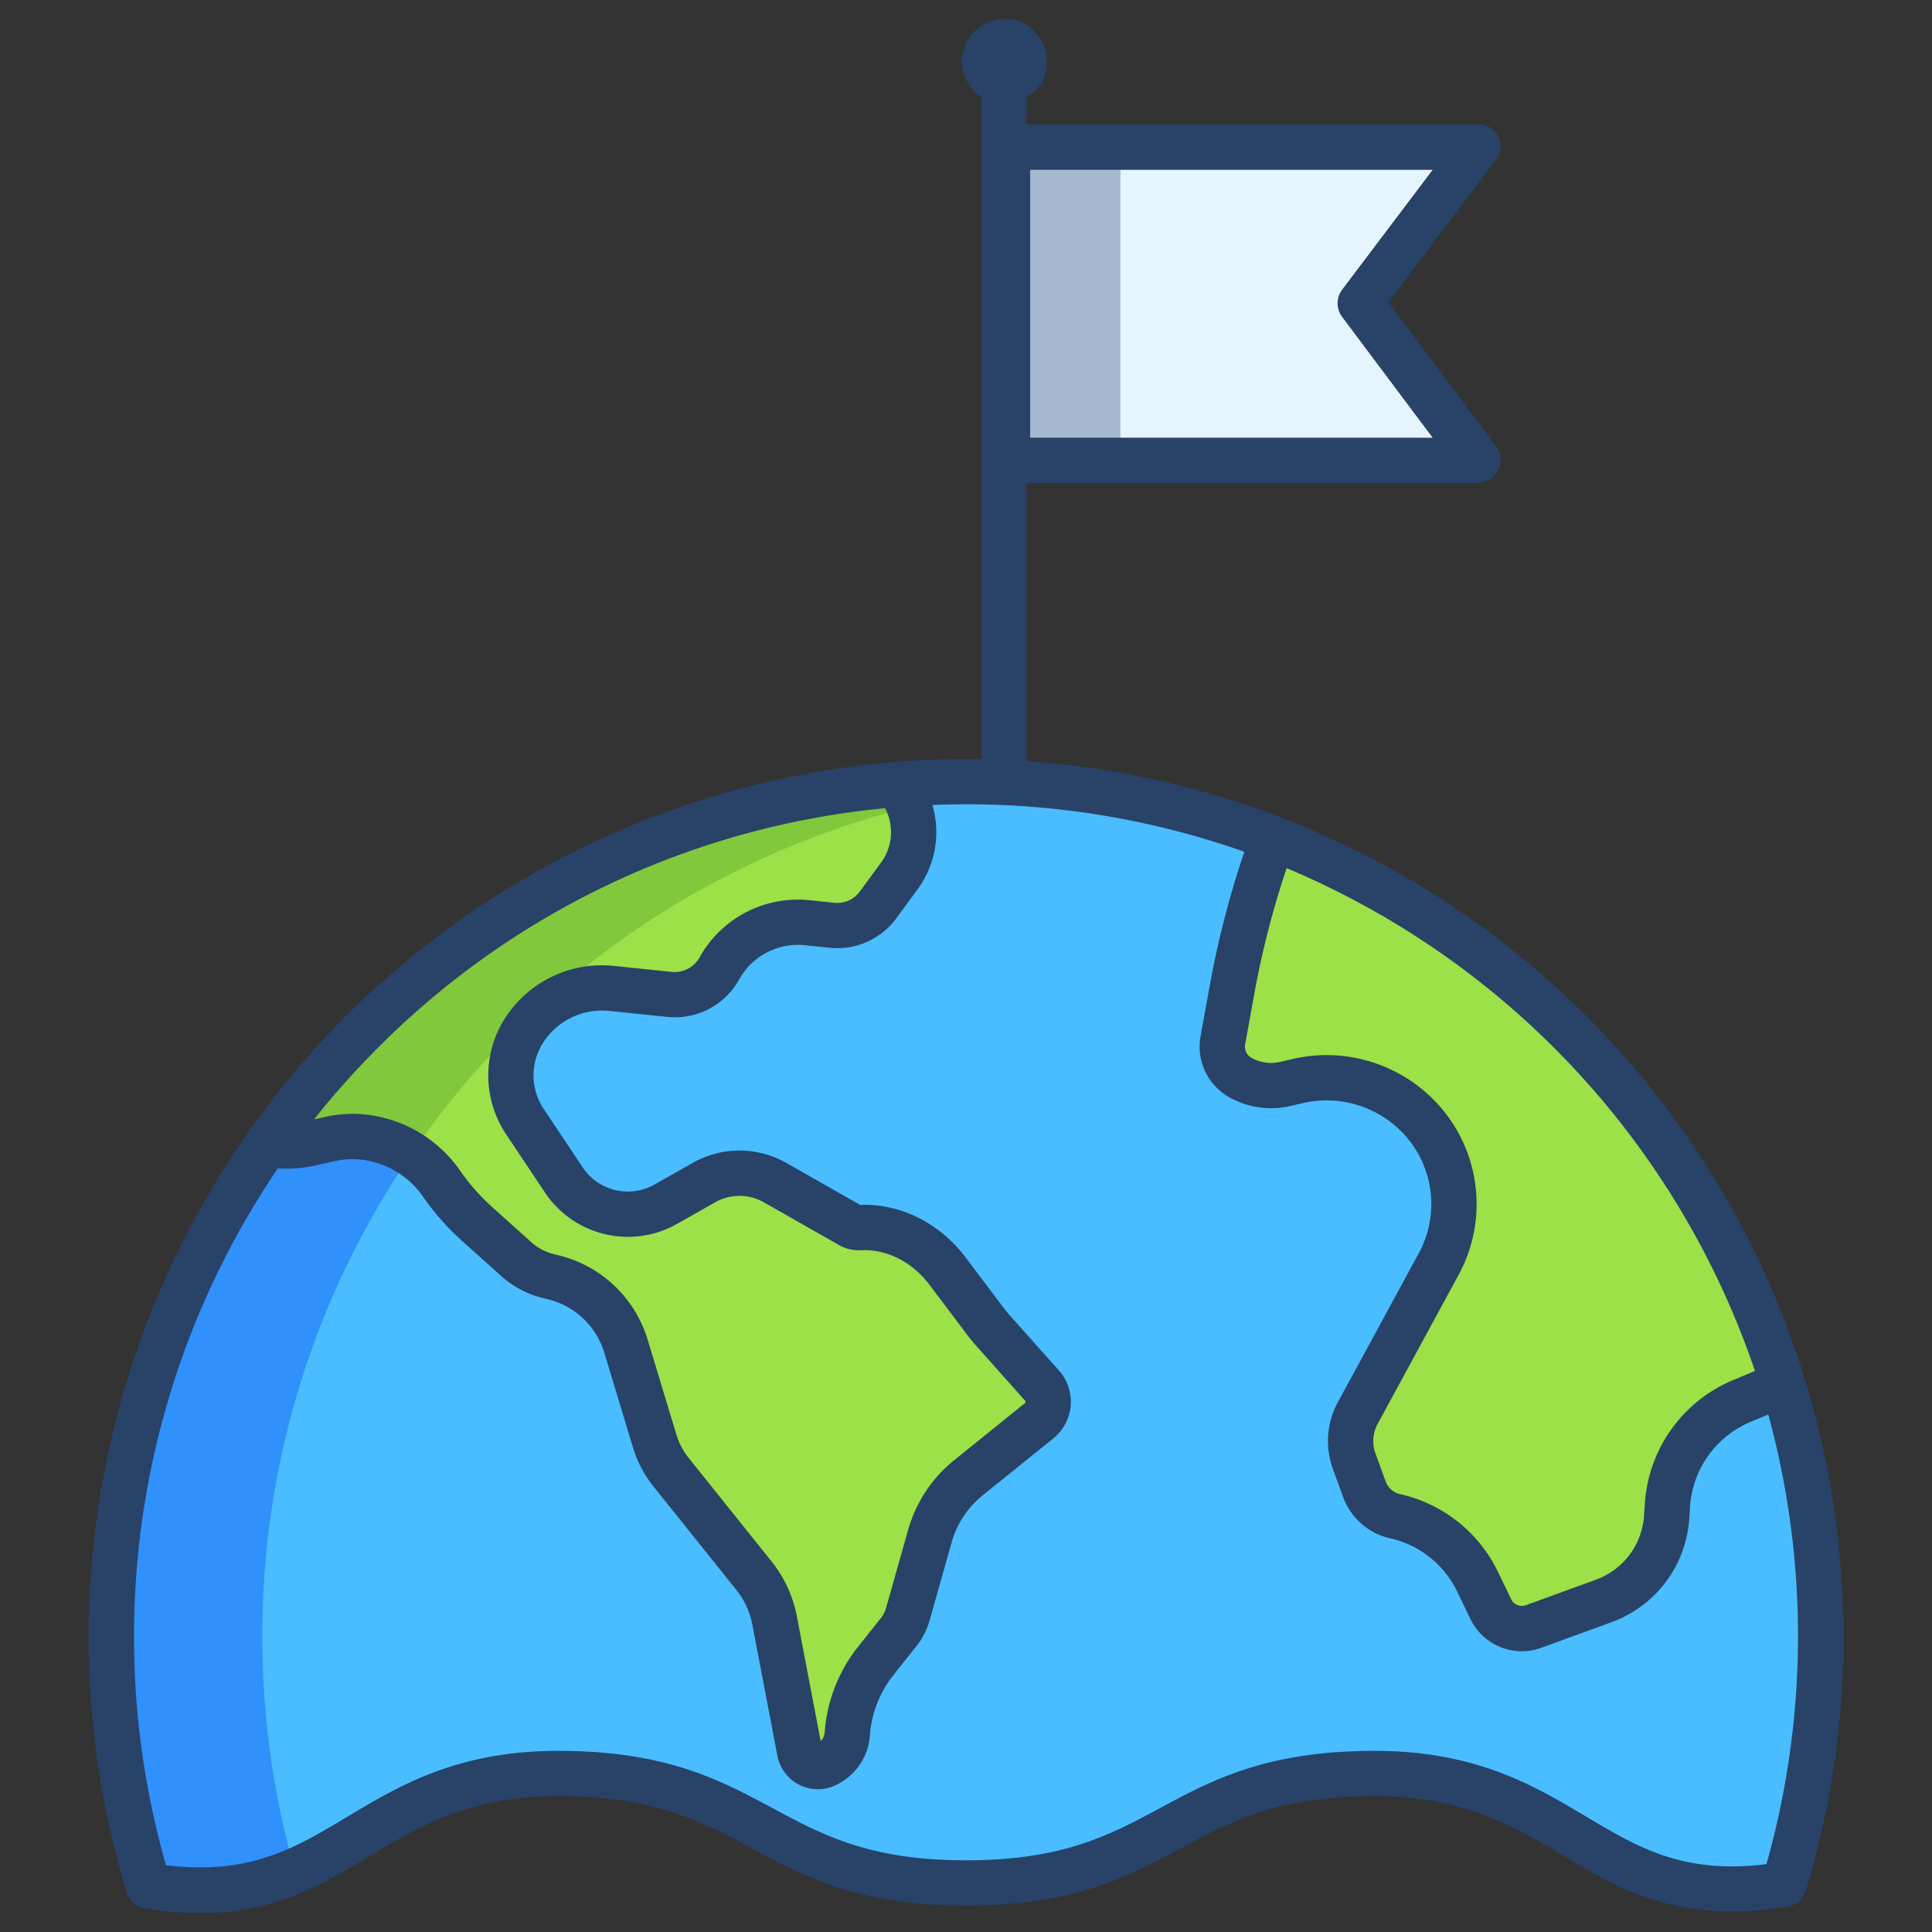 <svg id="Layer_1" height="512" viewBox="0 0 512 512" width="512" xmlns="http://www.w3.org/2000/svg" data-name="Layer 1"><rect x="0" y="0" width="512" height="512" fill="#333333" stroke="none"/><path d="m266.4 207.39a225.113 225.113 0 0 1 70.96 14.82 242.74 242.74 0 0 0 -10.82 39.87l-2.5 13.78a9.4 9.4 0 0 0 4.78 9.76 16.6 16.6 0 0 0 11.78 1.63l3.34-.77a33.908 33.908 0 0 1 34.74 12.67 33.277 33.277 0 0 1 2.62 35.77l-21.49 39.58a15.517 15.517 0 0 0 -.95 12.71l2.72 7.43a11.285 11.285 0 0 0 8.13 7.17 32.008 32.008 0 0 1 21.89 17.42l3.45 7.15a9.16 9.16 0 0 0 11.42 4.64l18.56-6.77a25.429 25.429 0 0 0 16.66-22.25l.19-2.95a32.207 32.207 0 0 1 19.85-27.83l4.29-1.78c.41-.18.82-.36 1.23-.55l5.1-2.47a227.972 227.972 0 0 1 .55 132.66l-.1.33c-51.01 8.34-55.26-29.21-108.56-29.17-54.09.05-54.07 29.16-108.16 29.21s-54.12-29.06-108.21-29.01c-53.32.05-57.51 37.67-108.55 29.36a225.594 225.594 0 0 1 -7.3-32.3 228.865 228.865 0 0 1 -2.51-33.85 225.445 225.445 0 0 1 41.24-130.34l1.42.17a30.009 30.009 0 0 0 10.22-.5l4.75-1.06a27.414 27.414 0 0 1 7.71-.7 29.269 29.269 0 0 1 22.09 12.34 61.485 61.485 0 0 0 9.05 10.41l10.84 9.73a19.549 19.549 0 0 0 8.43 4.46l1.53.39a26.6 26.6 0 0 1 19.07 18.11l7.62 25.2a24.831 24.831 0 0 0 4.39 8.32l21.97 27.44a27.011 27.011 0 0 1 5.43 11.78l6.61 34.61a5.076 5.076 0 0 0 1.69 3 4.926 4.926 0 0 0 5.2.72 9.8 9.8 0 0 0 5.78-8.29 35.291 35.291 0 0 1 7.7-19.47l6-7.57a13.1 13.1 0 0 0 2.31-4.52l5.85-20.73a30.62 30.62 0 0 1 10.28-15.55l18.52-14.94a6.708 6.708 0 0 0 2.49-4.09 6.4 6.4 0 0 0 -1.55-5.36l-12.91-14.49c-.77-.87-1.51-1.76-2.21-2.69l-9.92-13.16c-5.5-7.31-14.15-12.02-23.29-11.54a4.611 4.611 0 0 1 -2.54-.62l-19.91-11.32a19.107 19.107 0 0 0 -18.77-.01l-10.22 5.78a20.32 20.32 0 0 1 -26.93-6.41l-10.27-15.39a22.068 22.068 0 0 1 -.69-23.64 24.612 24.612 0 0 1 23.67-11.76l15.12 1.56a13.568 13.568 0 0 0 13.31-6.77 23.782 23.782 0 0 1 23.33-12.21l6.61.68a13.4 13.4 0 0 0 12.15-5.38l5.63-7.67a19.687 19.687 0 0 0 .03-23.25l-.75-1.03q9.1-.735 18.41-.74c3.49 0 6.95.08 10.4.24z" fill="#49bdff"/><path d="m472.35 366.42-5.1 2.47c-.41.19-.82.37-1.23.55l-4.29 1.78a32.207 32.207 0 0 0 -19.85 27.83l-.19 2.95a25.429 25.429 0 0 1 -16.66 22.25l-18.56 6.77a9.16 9.16 0 0 1 -11.42-4.64l-3.45-7.15a32.008 32.008 0 0 0 -21.89-17.42 11.285 11.285 0 0 1 -8.13-7.17l-2.72-7.43a15.517 15.517 0 0 1 .95-12.71l21.49-39.58a33.277 33.277 0 0 0 -2.62-35.77 33.908 33.908 0 0 0 -34.74-12.67l-3.34.77a16.6 16.6 0 0 1 -11.78-1.63 9.4 9.4 0 0 1 -4.78-9.76l2.5-13.78a242.74 242.74 0 0 1 10.82-39.87 227.094 227.094 0 0 1 134.99 144.21z" fill="#9be147"/><path d="m391.67 38.55-31.19 41.59 31.19 41.58h-124.75v-83.17z" fill="#e5f5fd"/><path d="m276.15 367.21a6.4 6.4 0 0 1 1.55 5.36 6.708 6.708 0 0 1 -2.49 4.09l-18.52 14.94a30.62 30.62 0 0 0 -10.28 15.55l-5.85 20.73a13.1 13.1 0 0 1 -2.31 4.52l-6 7.57a35.291 35.291 0 0 0 -7.7 19.47 9.8 9.8 0 0 1 -5.78 8.29 4.926 4.926 0 0 1 -5.2-.72 5.076 5.076 0 0 1 -1.69-3l-6.61-34.61a27.011 27.011 0 0 0 -5.43-11.78l-21.97-27.44a24.831 24.831 0 0 1 -4.39-8.32l-7.62-25.2a26.6 26.6 0 0 0 -19.07-18.11l-1.53-.39a19.549 19.549 0 0 1 -8.43-4.46l-10.84-9.73a61.485 61.485 0 0 1 -9.05-10.41 29.269 29.269 0 0 0 -22.09-12.34 27.414 27.414 0 0 0 -7.71.7l-4.75 1.06a30.009 30.009 0 0 1 -10.22.5l-1.42-.17a226.243 226.243 0 0 1 166.84-95.42l.75 1.03a19.687 19.687 0 0 1 -.03 23.25l-5.63 7.67a13.4 13.4 0 0 1 -12.15 5.38l-6.61-.68a23.782 23.782 0 0 0 -23.33 12.21 13.568 13.568 0 0 1 -13.31 6.77l-15.12-1.56a24.612 24.612 0 0 0 -23.67 11.76 22.068 22.068 0 0 0 .69 23.64l10.27 15.39a20.32 20.32 0 0 0 26.93 6.41l10.22-5.78a19.107 19.107 0 0 1 18.77.01l19.91 11.32a4.611 4.611 0 0 0 2.54.62c9.14-.48 17.79 4.23 23.29 11.54l9.92 13.16c.7.93 1.44 1.82 2.21 2.69z" fill="#9be147"/><path d="m72.02 467.5a228.865 228.865 0 0 1 -2.51-33.85 225.422 225.422 0 0 1 39.453-127.75 29.118 29.118 0 0 0 -14.113-4.68 27.414 27.414 0 0 0 -7.71.7l-4.75 1.06a30.009 30.009 0 0 1 -10.22.5l-1.42-.17a225.445 225.445 0 0 0 -41.24 130.34 228.865 228.865 0 0 0 2.51 33.85 225.594 225.594 0 0 0 7.3 32.3c16.949 2.76 28.73.452 38.861-3.861a226.015 226.015 0 0 1 -6.161-28.439z" fill="#3090fc"/><path d="m238.34 208.92-.75-1.03a226.243 226.243 0 0 0 -166.84 95.42l1.42.17a30.009 30.009 0 0 0 10.22-.5l4.75-1.06a27.414 27.414 0 0 1 7.71-.7 29.128 29.128 0 0 1 14.118 4.669l1.782-2.579a226.693 226.693 0 0 1 130.212-89.41 19.614 19.614 0 0 0 -2.622-4.98z" fill="#81c83d"/><path d="m266.92 38.55h30v83.17h-30z" fill="#a6b7d0"/><path d="m272 201.7v-73.7h119.672a6.168 6.168 0 0 0 4.8-9.81l-28.49-38.02 28.49-37.89a5.751 5.751 0 0 0 -4.8-9.28h-119.672v-7.362c4-1.99 5.4-5.473 5.4-9.44a11.126 11.126 0 0 0 -11.1-11.198 11.251 11.251 0 0 0 -6.3 20.638v175.562c-1.333-.022-2.664-.049-4-.049a232.676 232.676 0 0 0 -222.419 300.4 6 6 0 0 0 4.775 4.172 92.229 92.229 0 0 0 14.837 1.268c19.877 0 32.474-7.742 44.727-15.06 12.916-7.713 26.27-15.931 49.951-15.931h.129c25.444 0 37.925 6.695 51.133 13.786 13.937 7.483 28.345 15.214 56.81 15.214h.144c28.558 0 42.976-7.7 56.921-15.219 13.218-7.128 25.702-13.781 51.236-13.781h.1c23.623 0 36.972 8.058 49.88 15.732 15.056 8.951 30.628 18.268 59.547 13.539a5.966 5.966 0 0 0 4.777-4.164l.1-.312a232.558 232.558 0 0 0 -206.648-299.095zm1-156.7h106.672l-23.989 31.76a6.039 6.039 0 0 0 0 7.228l23.989 32.012h-106.672zm-172.912 232.735a218.828 218.828 0 0 1 134.474-63.553 13.628 13.628 0 0 1 -1.091 14.434l-5.63 7.672a7.389 7.389 0 0 1 -6.7 2.968l-6.61-.687a29.779 29.779 0 0 0 -29.2 15.285 7.606 7.606 0 0 1 -7.439 3.695l-15.114-1.558a30.49 30.49 0 0 0 -29.418 14.614 28.109 28.109 0 0 0 .827 30.082l10.268 15.4a26.435 26.435 0 0 0 34.886 8.3l10.213-5.785a13.078 13.078 0 0 1 12.849.008l19.91 11.317a10.627 10.627 0 0 0 5.823 1.4c6.784-.371 13.592 3.062 18.185 9.155l9.918 13.158c.791 1.05 1.639 2.084 2.521 3.073l12.915 14.487a.414.414 0 0 1 .108.391 1.073 1.073 0 0 1 -.336.4l-18.525 14.932a36.5 36.5 0 0 0 -12.281 18.589l-5.86 20.734a6.908 6.908 0 0 1 -1.239 2.421l-6 7.572a41.1 41.1 0 0 0 -8.981 22.794 3.8 3.8 0 0 1 -1.068 2.4l-6.335-33.164a33.073 33.073 0 0 0 -6.639-14.4l-21.969-27.439a18.734 18.734 0 0 1 -3.322-6.311l-7.628-25.2a32.756 32.756 0 0 0 -23.361-22.2l-1.539-.383a13.767 13.767 0 0 1 -5.86-3.105l-10.84-9.731a55.618 55.618 0 0 1 -8.16-9.4 35.1 35.1 0 0 0 -26.614-14.871 33.634 33.634 0 0 0 -9.394.836l-2.612.585a224.291 224.291 0 0 1 16.868-18.915zm368.518 97.116a222.556 222.556 0 0 1 -.479 119.17c-22.193 2.73-34.1-4.474-47.773-12.6-13.638-8.112-29.087-17.421-56.012-17.421h-.11c-28.557 0-42.976 7.7-56.92 15.219-13.218 7.128-25.703 13.781-51.237 13.781h-.132c-25.444 0-37.923-6.694-51.131-13.786-13.936-7.483-28.344-15.214-56.812-15.214h-.143c-26.984 0-42.448 9.48-56.091 17.629-13.666 8.165-25.566 15.382-47.783 12.671a220.914 220.914 0 0 1 29.648-184.668 35.914 35.914 0 0 0 10.07-.8l4.748-1.064a21.7 21.7 0 0 1 6.035-.568 23.156 23.156 0 0 1 17.552 9.821 67.425 67.425 0 0 0 9.943 11.4l10.845 9.735a25.8 25.8 0 0 0 10.988 5.822l1.539.383a20.7 20.7 0 0 1 14.764 14.03l7.627 25.194a30.686 30.686 0 0 0 5.441 10.336l21.969 27.436a21.014 21.014 0 0 1 4.22 9.155l6.612 34.613a11.1 11.1 0 0 0 3.766 6.5 10.908 10.908 0 0 0 11.467 1.576 15.777 15.777 0 0 0 9.318-13.371 29.163 29.163 0 0 1 6.414-16.148l6-7.572a18.811 18.811 0 0 0 3.381-6.612l5.859-20.731a24.562 24.562 0 0 1 8.265-12.51l18.526-14.934a12.7 12.7 0 0 0 4.644-7.8 12.432 12.432 0 0 0 -2.99-10.324l-12.914-14.485c-.662-.743-1.3-1.519-1.894-2.31l-9.92-13.16c-6.9-9.158-17.348-14.346-27.957-13.936l-19.614-11.149a25.141 25.141 0 0 0 -24.694-.016l-10.212 5.785a14.386 14.386 0 0 1 -18.988-4.518l-10.267-15.395a16.067 16.067 0 0 1 -.559-17.189 18.586 18.586 0 0 1 17.932-8.913l15.116 1.559a19.482 19.482 0 0 0 19.182-9.844 17.821 17.821 0 0 1 17.455-9.137l6.61.687a19.439 19.439 0 0 0 17.606-7.8l5.631-7.673a25.585 25.585 0 0 0 3.952-22.37c2.958-.116 5.924-.191 8.9-.191a220.716 220.716 0 0 1 73.762 12.589 249.072 249.072 0 0 0 -9.123 35.266l-2.513 13.842a15.379 15.379 0 0 0 7.805 16.031 22.645 22.645 0 0 0 16.02 2.228l3.346-.774a27.913 27.913 0 0 1 28.586 10.426 27.259 27.259 0 0 1 2.147 29.3l-21.5 39.585a21.506 21.506 0 0 0 -1.305 17.625l2.711 7.435a17.263 17.263 0 0 0 12.445 10.96 26.09 26.09 0 0 1 17.82 14.183l3.449 7.151a15.137 15.137 0 0 0 18.875 7.667l18.567-6.772a31.413 31.413 0 0 0 20.584-27.5l.188-2.948a26.236 26.236 0 0 1 16.18-22.673l4.3-1.793c.088-.039.177-.083.263-.121zm-3.958-11.373c-.311.15-.627.292-.932.419l-4.292 1.79a38.16 38.16 0 0 0 -23.536 32.983l-.189 2.948a19.414 19.414 0 0 1 -12.72 17l-18.568 6.772a3.171 3.171 0 0 1 -3.954-1.607l-3.449-7.151a38.028 38.028 0 0 0 -25.968-20.671 5.311 5.311 0 0 1 -3.827-3.371l-2.712-7.434a9.5 9.5 0 0 1 .577-7.787l21.5-39.584a39.291 39.291 0 0 0 -3.1-42.236 39.922 39.922 0 0 0 -40.886-14.911l-3.345.773a10.649 10.649 0 0 1 -7.54-1.043 3.4 3.4 0 0 1 -1.763-3.431l2.5-13.781a237.38 237.38 0 0 1 8.527-33.089 221.72 221.72 0 0 1 124.1 133.213z" fill="#284268"/></svg>